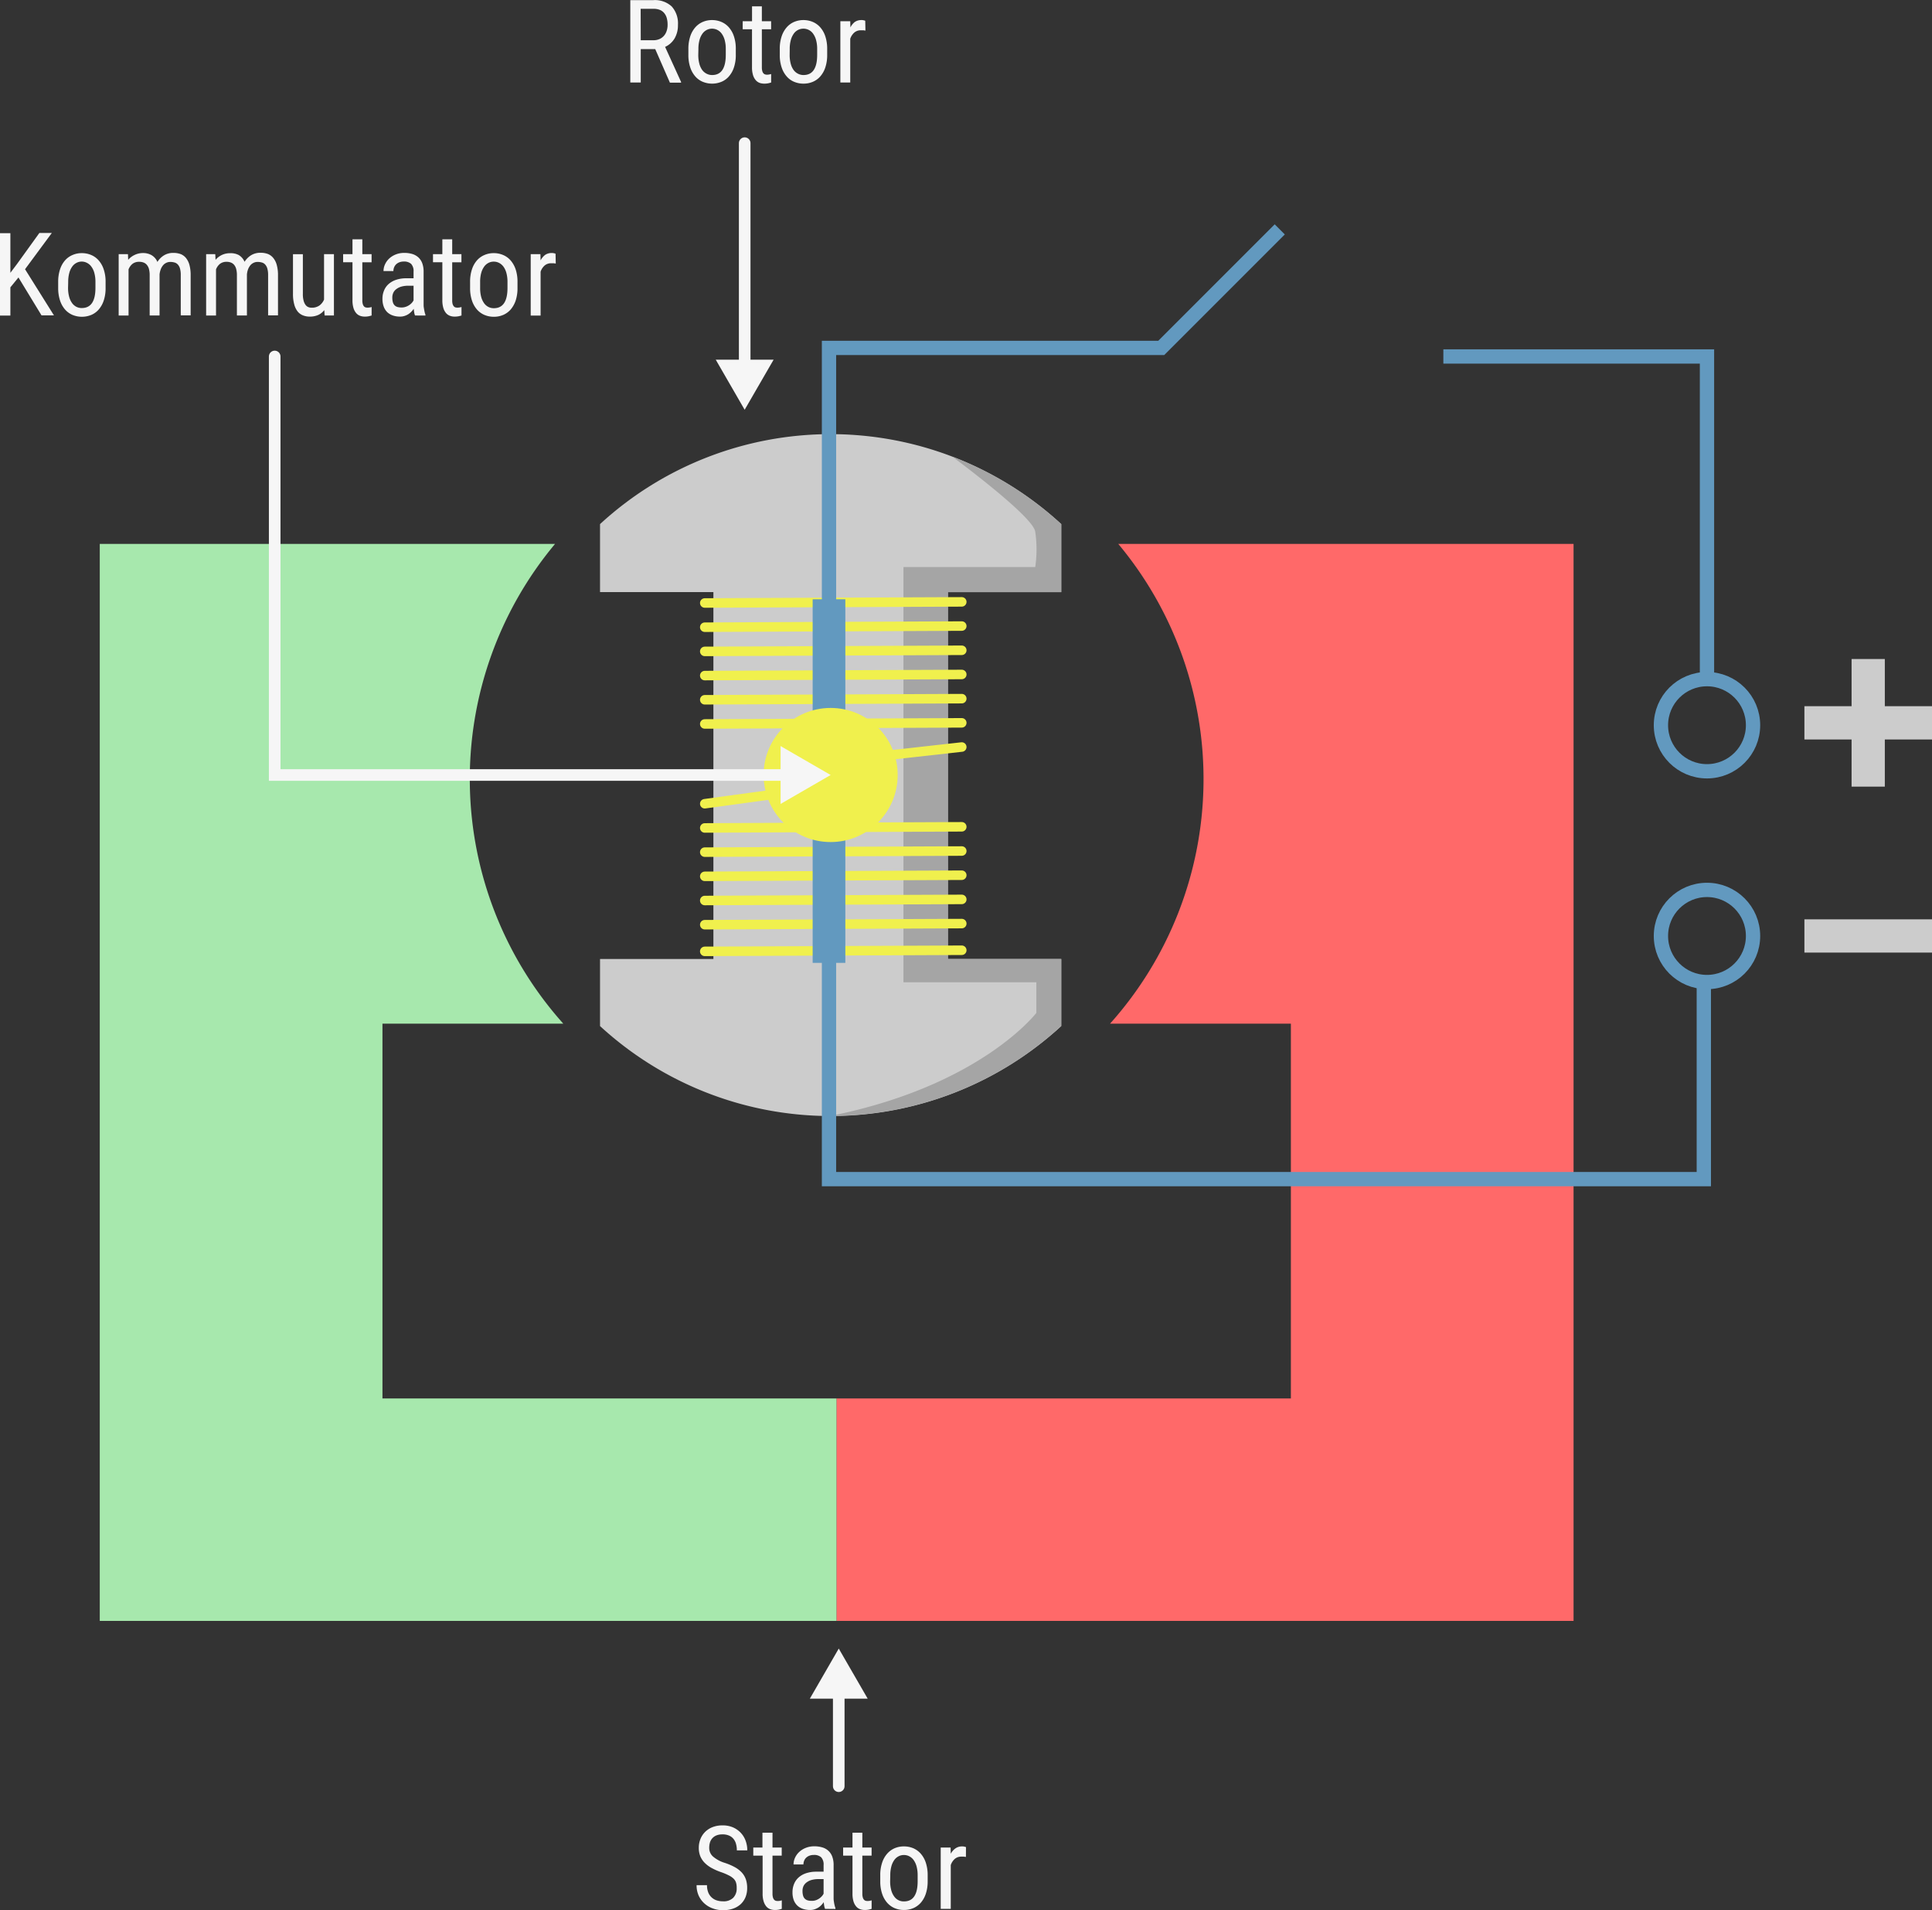 <svg id="Ebene_1" data-name="Ebene 1" xmlns="http://www.w3.org/2000/svg" viewBox="0 0 586.43 579.62"><rect x="0" y="0" width="586.43" height="579.62" fill="#333333" stroke="none"/><path d="M129.66,319.27h54.89a111.29,111.29,0,0,1-2.5-145.59H43.85V500.52H267.53V433H129.66Z" transform="translate(-13.57 -8.62)" fill="#a7e8ad"/><path d="M405.4,319.27H350.51A111.29,111.29,0,0,0,353,173.68h138.2V500.52H267.53V433H405.4Z" transform="translate(-13.57 -8.62)" fill="#ff6969"/><path d="M171,18.3" transform="translate(-13.57 -8.62)" fill="#ccc"/><path d="M335.7,188.31V167.67a103.39,103.39,0,0,0-140,0v20.64h34.41V299.64H195.7V320a103.39,103.39,0,0,0,140,0V299.64H301.29V188.31Z" transform="translate(-13.57 -8.62)" fill="#ccc"/><path d="M265.7,347.25a103.08,103.08,0,0,0,70-27.3V299.64H301.29V188.31H335.7V167.67a103.66,103.66,0,0,0-33.06-20.48c11.8,8.87,24.7,19.35,25.16,22.8a37,37,0,0,1,0,10.72h-40v126h40.34V316S311.3,338.14,265.7,347.25Z" transform="translate(-13.57 -8.62)" fill="#a5a5a5"/><line x1="213.92" y1="190.34" x2="291.93" y2="189.99" fill="none" stroke="#f0f04d" stroke-linecap="round" stroke-miterlimit="10" stroke-width="2.89"/><line x1="213.92" y1="182.99" x2="291.93" y2="182.65" fill="none" stroke="#f0f04d" stroke-linecap="round" stroke-miterlimit="10" stroke-width="2.89"/><line x1="213.92" y1="197.68" x2="291.93" y2="197.34" fill="none" stroke="#f0f04d" stroke-linecap="round" stroke-miterlimit="10" stroke-width="2.89"/><line x1="213.92" y1="205.02" x2="291.93" y2="204.68" fill="none" stroke="#f0f04d" stroke-linecap="round" stroke-miterlimit="10" stroke-width="2.89"/><line x1="213.92" y1="212.36" x2="291.93" y2="212.02" fill="none" stroke="#f0f04d" stroke-linecap="round" stroke-miterlimit="10" stroke-width="2.89"/><line x1="213.92" y1="219.7" x2="291.93" y2="219.36" fill="none" stroke="#f0f04d" stroke-linecap="round" stroke-miterlimit="10" stroke-width="2.89"/><line x1="252.13" y1="231.15" x2="291.93" y2="226.7" fill="none" stroke="#f0f04d" stroke-linecap="round" stroke-miterlimit="10" stroke-width="2.89"/><line x1="291.93" y1="280.28" x2="213.92" y2="280.62" fill="none" stroke="#f0f04d" stroke-linecap="round" stroke-miterlimit="10" stroke-width="2.89"/><line x1="291.93" y1="288.37" x2="213.92" y2="288.71" fill="none" stroke="#f0f04d" stroke-linecap="round" stroke-miterlimit="10" stroke-width="2.89"/><line x1="291.93" y1="272.94" x2="213.92" y2="273.28" fill="none" stroke="#f0f04d" stroke-linecap="round" stroke-miterlimit="10" stroke-width="2.89"/><line x1="291.93" y1="265.6" x2="213.92" y2="265.94" fill="none" stroke="#f0f04d" stroke-linecap="round" stroke-miterlimit="10" stroke-width="2.89"/><line x1="291.93" y1="258.26" x2="213.92" y2="258.6" fill="none" stroke="#f0f04d" stroke-linecap="round" stroke-miterlimit="10" stroke-width="2.89"/><line x1="291.93" y1="250.91" x2="213.92" y2="251.26" fill="none" stroke="#f0f04d" stroke-linecap="round" stroke-miterlimit="10" stroke-width="2.89"/><line x1="253.72" y1="238.47" x2="213.92" y2="243.91" fill="none" stroke="#f0f04d" stroke-linecap="round" stroke-miterlimit="10" stroke-width="2.89"/><rect x="246.67" y="245.11" width="9.92" height="47.09" fill="#6299bf"/><rect x="246.67" y="181.86" width="9.92" height="47.09" fill="#6299bf"/><circle cx="252.13" cy="235.19" r="20.35" fill="#f0f04d"/><polyline points="251.63 205.4 251.63 105.58 352.48 105.58 388.45 69.61" fill="none" stroke="#6299bf" stroke-miterlimit="10" stroke-width="4.34"/><polyline points="251.63 276.7 251.63 357.83 517.17 357.83 517.17 298.02" fill="none" stroke="#6299bf" stroke-miterlimit="10" stroke-width="4.34"/><polyline points="438.11 108.18 518.13 108.18 518.13 205.4" fill="none" stroke="#6299bf" stroke-miterlimit="10" stroke-width="4.34"/><circle cx="518.13" cy="220.08" r="13.98" fill="none" stroke="#6299bf" stroke-miterlimit="10" stroke-width="4.34"/><circle cx="518.13" cy="284.04" r="13.98" fill="none" stroke="#6299bf" stroke-miterlimit="10" stroke-width="4.34"/><rect x="547.7" y="278.99" width="38.73" height="10.09" fill="#ccc"/><polygon points="586.43 214.31 572.11 214.31 572.11 199.99 562.02 199.99 562.02 214.31 547.7 214.31 547.7 224.41 562.02 224.41 562.02 238.72 572.11 238.72 572.11 224.41 586.43 224.41 586.43 214.31" fill="#ccc"/><path d="M237.18,581.57A5.21,5.21,0,0,0,237,580a2.9,2.9,0,0,0-.73-1.23,5.71,5.71,0,0,0-1.44-1,17.79,17.79,0,0,0-2.36-1,18.57,18.57,0,0,1-2.8-1.22,9,9,0,0,1-2.14-1.56,6.29,6.29,0,0,1-1.37-2,6.62,6.62,0,0,1-.48-2.6,7.11,7.11,0,0,1,.51-2.71,6.39,6.39,0,0,1,1.44-2.16,6.62,6.62,0,0,1,2.27-1.44,8.26,8.26,0,0,1,3-.51,7.77,7.77,0,0,1,3.22.63,7.2,7.2,0,0,1,2.36,1.69,7,7,0,0,1,1.44,2.42,8.56,8.56,0,0,1,.48,2.84h-3.17a7,7,0,0,0-.25-1.94,4,4,0,0,0-.78-1.55,3.46,3.46,0,0,0-1.35-1,4.78,4.78,0,0,0-2-.36,4.73,4.73,0,0,0-1.81.31,3.38,3.38,0,0,0-1.24.85,3.45,3.45,0,0,0-.73,1.28,5.61,5.61,0,0,0-.23,1.62,3.47,3.47,0,0,0,1.14,2.65,9.93,9.93,0,0,0,3.51,1.91,18.17,18.17,0,0,1,3.13,1.33,8.39,8.39,0,0,1,2.14,1.66,6,6,0,0,1,1.22,2.08,8.14,8.14,0,0,1,.38,2.61,7.2,7.2,0,0,1-.51,2.77,6.12,6.12,0,0,1-1.47,2.12,6.72,6.72,0,0,1-2.32,1.35,9.36,9.36,0,0,1-3.06.47,9.15,9.15,0,0,1-2.91-.48,7.6,7.6,0,0,1-2.56-1.44,7.28,7.28,0,0,1-1.83-2.38,7.49,7.49,0,0,1-.69-3.3h3.16a5.83,5.83,0,0,0,.38,2.21,4.09,4.09,0,0,0,2.58,2.41,6,6,0,0,0,1.87.28,4.17,4.17,0,0,0,3.13-1.07A4,4,0,0,0,237.18,581.57Z" transform="translate(-13.57 -8.62)" fill="#f6f6f6"/><path d="M248.05,564.79v4.5h2.8v2.46h-2.8v11.54a4,4,0,0,0,.14,1.16,1.74,1.74,0,0,0,.36.68,1.16,1.16,0,0,0,.51.32,2.27,2.27,0,0,0,.59.07,3.51,3.51,0,0,0,.69-.07l.53-.13,0,2.58c-.21.06-.48.14-.82.22a5.8,5.8,0,0,1-1.3.12,4,4,0,0,1-1.41-.25,2.81,2.81,0,0,1-1.18-.83,4.47,4.47,0,0,1-.8-1.54,7.6,7.6,0,0,1-.31-2.35V571.75h-2.83v-2.46H245v-4.5Z" transform="translate(-13.57 -8.62)" fill="#f6f6f6"/><path d="M264,587.9a4.42,4.42,0,0,1-.25-.89c-.06-.36-.11-.74-.14-1.14a7.1,7.1,0,0,1-.75.91,5,5,0,0,1-.95.76,5.27,5.27,0,0,1-1.13.51,4.26,4.26,0,0,1-1.3.19,6.7,6.7,0,0,1-2.21-.34,4.5,4.5,0,0,1-1.69-1,4.61,4.61,0,0,1-1.09-1.69,6.7,6.7,0,0,1-.37-2.35,6.43,6.43,0,0,1,.46-2.47,5.3,5.3,0,0,1,1.38-2,6.4,6.4,0,0,1,2.28-1.3,9.76,9.76,0,0,1,3.2-.47h2.12v-2a3.19,3.19,0,0,0-.74-2.37,3.14,3.14,0,0,0-2.26-.71,3.56,3.56,0,0,0-1.31.23,2.91,2.91,0,0,0-1,.63,2.45,2.45,0,0,0-.6.92,3,3,0,0,0-.21,1.11h-3a4.89,4.89,0,0,1,.43-2,5.58,5.58,0,0,1,1.26-1.77,6.27,6.27,0,0,1,2-1.26,6.78,6.78,0,0,1,2.61-.48,8.32,8.32,0,0,1,2.36.31,4.63,4.63,0,0,1,1.86,1,4.5,4.5,0,0,1,1.21,1.77,7.18,7.18,0,0,1,.43,2.65v9.17c0,.31,0,.63,0,1s.06.68.11,1a9.06,9.06,0,0,0,.19,1,7.46,7.46,0,0,0,.25.83v.28ZM260,585.47a3.7,3.7,0,0,0,1.21-.19A4.34,4.34,0,0,0,263,584.1a3.51,3.51,0,0,0,.56-.8v-4.43H262a7.59,7.59,0,0,0-2,.24,4.48,4.48,0,0,0-1.51.7,3.15,3.15,0,0,0-1,1.12,3.44,3.44,0,0,0-.33,1.53,5.21,5.21,0,0,0,.17,1.42,2.2,2.2,0,0,0,.52.93,2.09,2.09,0,0,0,.87.51A4.42,4.42,0,0,0,260,585.47Z" transform="translate(-13.57 -8.62)" fill="#f6f6f6"/><path d="M275.32,564.79v4.5h2.81v2.46h-2.81v11.54a4,4,0,0,0,.14,1.16,1.74,1.74,0,0,0,.36.68,1.16,1.16,0,0,0,.51.32,2.32,2.32,0,0,0,.59.07,3.51,3.51,0,0,0,.69-.07l.53-.13,0,2.58c-.21.06-.48.14-.82.22a5.8,5.8,0,0,1-1.3.12,4,4,0,0,1-1.41-.25,2.78,2.78,0,0,1-1.17-.83,4.31,4.31,0,0,1-.81-1.54,8,8,0,0,1-.3-2.35V571.75h-2.84v-2.46h2.84v-4.5Z" transform="translate(-13.57 -8.62)" fill="#f6f6f6"/><path d="M280.76,577.73a11.64,11.64,0,0,1,.56-3.82,7.79,7.79,0,0,1,1.53-2.74,6.32,6.32,0,0,1,2.28-1.67,7.06,7.06,0,0,1,2.8-.55,7.3,7.3,0,0,1,2.84.55,6.36,6.36,0,0,1,2.29,1.67,7.79,7.79,0,0,1,1.53,2.74,11.92,11.92,0,0,1,.56,3.82v1.76a11.94,11.94,0,0,1-.56,3.81,7.88,7.88,0,0,1-1.53,2.74,6.36,6.36,0,0,1-2.28,1.65,7.13,7.13,0,0,1-2.82.55,7.21,7.21,0,0,1-2.83-.55,6.36,6.36,0,0,1-2.28-1.65,7.88,7.88,0,0,1-1.53-2.74,11.67,11.67,0,0,1-.56-3.81Zm3,1.76a10.31,10.31,0,0,0,.32,2.7,5.63,5.63,0,0,0,.88,1.91,3.49,3.49,0,0,0,3,1.54q4.16,0,4.15-6.15v-1.76a10.2,10.2,0,0,0-.32-2.68,6,6,0,0,0-.88-1.93,3.72,3.72,0,0,0-1.32-1.16,3.51,3.51,0,0,0-1.66-.4,3.36,3.36,0,0,0-1.63.4,3.61,3.61,0,0,0-1.31,1.16,6,6,0,0,0-.87,1.93,10.2,10.2,0,0,0-.32,2.68Z" transform="translate(-13.57 -8.62)" fill="#f6f6f6"/><path d="M306.76,572.14l-.67-.09c-.21,0-.44,0-.71,0a3,3,0,0,0-2,.69,4.36,4.36,0,0,0-1.22,1.88V587.9h-3.05V569.29h3l.05,1.89a4.73,4.73,0,0,1,1.42-1.63,3.46,3.46,0,0,1,2-.6l.32,0,.35.06.32.08a.93.93,0,0,1,.21.08Z" transform="translate(-13.57 -8.62)" fill="#f6f6f6"/><path d="M212.46,23.53h-4.4V33.66h-3.17v-25h7a7.49,7.49,0,0,1,5.57,1.92,7.68,7.68,0,0,1,1.89,5.62,7.86,7.86,0,0,1-1,4.05,6.43,6.43,0,0,1-2.9,2.6l4.85,10.64v.21h-3.39Zm-4.4-2.7h3.82a4.46,4.46,0,0,0,1.89-.37,3.88,3.88,0,0,0,1.35-1,4.26,4.26,0,0,0,.81-1.48,5.75,5.75,0,0,0,.28-1.83,7.49,7.49,0,0,0-.24-2,4,4,0,0,0-.76-1.52,3.33,3.33,0,0,0-1.33-1,5.26,5.26,0,0,0-2-.34h-3.85Z" transform="translate(-13.57 -8.62)" fill="#f6f6f6"/><path d="M222.52,23.5a12,12,0,0,1,.56-3.83,7.88,7.88,0,0,1,1.53-2.74,6.38,6.38,0,0,1,2.28-1.66,7.07,7.07,0,0,1,2.8-.56,7.27,7.27,0,0,1,2.84.56,6.25,6.25,0,0,1,2.29,1.66,7.88,7.88,0,0,1,1.53,2.74,11.71,11.71,0,0,1,.56,3.83v1.75a11.58,11.58,0,0,1-.56,3.81,7.79,7.79,0,0,1-1.53,2.74,6,6,0,0,1-2.28,1.65,7.5,7.5,0,0,1-5.64,0,6.08,6.08,0,0,1-2.29-1.65,7.79,7.79,0,0,1-1.53-2.74,11.85,11.85,0,0,1-.56-3.81Zm3,1.75a10.31,10.31,0,0,0,.32,2.7,5.89,5.89,0,0,0,.88,1.92A3.75,3.75,0,0,0,228.07,31a3.59,3.59,0,0,0,1.66.39q4.14,0,4.14-6.16V23.5a10.15,10.15,0,0,0-.32-2.68,5.83,5.83,0,0,0-.88-1.93,3.66,3.66,0,0,0-1.32-1.17,3.6,3.6,0,0,0-1.66-.4,3.51,3.51,0,0,0-1.63.4,3.63,3.63,0,0,0-1.31,1.17,6,6,0,0,0-.87,1.93,10.15,10.15,0,0,0-.32,2.68Z" transform="translate(-13.57 -8.62)" fill="#f6f6f6"/><path d="M244.82,10.55v4.51h2.81v2.45h-2.81V29.05a4,4,0,0,0,.14,1.16,1.67,1.67,0,0,0,.36.68,1.08,1.08,0,0,0,.51.32,2.33,2.33,0,0,0,.59.08,3.57,3.57,0,0,0,.69-.08,3.66,3.66,0,0,0,.53-.13l0,2.58c-.21.07-.48.14-.82.22a5.8,5.8,0,0,1-1.3.12,4.18,4.18,0,0,1-1.41-.24,2.89,2.89,0,0,1-1.17-.84,4.23,4.23,0,0,1-.81-1.54,7.88,7.88,0,0,1-.3-2.34V17.51H239V15.06h2.84V10.55Z" transform="translate(-13.57 -8.62)" fill="#f6f6f6"/><path d="M250.26,23.5a11.71,11.71,0,0,1,.56-3.83,7.88,7.88,0,0,1,1.53-2.74,6.26,6.26,0,0,1,2.27-1.66,7.16,7.16,0,0,1,2.81-.56,7.3,7.3,0,0,1,2.84.56,6.33,6.33,0,0,1,2.29,1.66,7.88,7.88,0,0,1,1.53,2.74,12,12,0,0,1,.56,3.83v1.75a11.85,11.85,0,0,1-.56,3.81,7.79,7.79,0,0,1-1.53,2.74,6.13,6.13,0,0,1-2.28,1.65,7.13,7.13,0,0,1-2.82.55,7.21,7.21,0,0,1-2.83-.55,6,6,0,0,1-2.28-1.65,7.79,7.79,0,0,1-1.53-2.74,11.58,11.58,0,0,1-.56-3.81Zm3,1.75a10.31,10.31,0,0,0,.32,2.7,5.69,5.69,0,0,0,.88,1.92A3.75,3.75,0,0,0,255.81,31a3.58,3.58,0,0,0,1.65.39q4.16,0,4.15-6.16V23.5a10.15,10.15,0,0,0-.32-2.68,6,6,0,0,0-.88-1.93,3.59,3.59,0,0,0-3-1.57,3.55,3.55,0,0,0-1.64.4,3.6,3.6,0,0,0-1.3,1.17,6,6,0,0,0-.87,1.93,10.15,10.15,0,0,0-.32,2.68Z" transform="translate(-13.57 -8.62)" fill="#f6f6f6"/><path d="M276.26,17.91a6.43,6.43,0,0,0-.67-.1l-.71,0a3,3,0,0,0-2,.69,4.43,4.43,0,0,0-1.23,1.87V33.66h-3V15.06h3l.05,1.89A4.76,4.76,0,0,1,273,15.31a3.46,3.46,0,0,1,2-.6l.31,0a2.25,2.25,0,0,1,.36.06l.31.07.22.08Z" transform="translate(-13.57 -8.62)" fill="#f6f6f6"/><path d="M19.17,92.82l-2.45,3v8.57H13.57v-25h3.15V91.41l2.06-2.74,6.74-9.35H29.3l-8.13,11,8.77,14H26.17Z" transform="translate(-13.57 -8.62)" fill="#f6f6f6"/><path d="M31.23,94.19a11.92,11.92,0,0,1,.56-3.82,7.79,7.79,0,0,1,1.53-2.74A6.27,6.27,0,0,1,35.6,86a6.9,6.9,0,0,1,2.8-.56,7.13,7.13,0,0,1,2.84.56,6.14,6.14,0,0,1,2.29,1.66,7.79,7.79,0,0,1,1.53,2.74,11.64,11.64,0,0,1,.56,3.82V96a11.67,11.67,0,0,1-.56,3.81,7.88,7.88,0,0,1-1.53,2.74,6.19,6.19,0,0,1-2.28,1.65,7.5,7.5,0,0,1-5.64,0,6.31,6.31,0,0,1-2.29-1.65,7.88,7.88,0,0,1-1.53-2.74A11.94,11.94,0,0,1,31.23,96Zm3,1.76a10.31,10.31,0,0,0,.32,2.7,5.89,5.89,0,0,0,.88,1.92,3.75,3.75,0,0,0,1.31,1.15,3.57,3.57,0,0,0,1.65.38q4.16,0,4.15-6.15V94.19a10.2,10.2,0,0,0-.32-2.68,5.69,5.69,0,0,0-.88-1.92,3.66,3.66,0,0,0-1.32-1.17A3.48,3.48,0,0,0,38.4,88a3.39,3.39,0,0,0-1.63.4,3.63,3.63,0,0,0-1.31,1.17,5.88,5.88,0,0,0-.87,1.92,10.2,10.2,0,0,0-.32,2.68Z" transform="translate(-13.57 -8.62)" fill="#f6f6f6"/><path d="M52.41,85.75l.07,1.72A5.75,5.75,0,0,1,54.4,86,5.82,5.82,0,0,1,57,85.41a5.18,5.18,0,0,1,2.55.63,4.3,4.3,0,0,1,1.8,2.07,6.17,6.17,0,0,1,2-2,5.32,5.32,0,0,1,2.88-.74,6.2,6.2,0,0,1,2.23.38A4,4,0,0,1,70.09,87a5.76,5.76,0,0,1,1,2.09,11.68,11.68,0,0,1,.35,3v12.23h-3V92.11a7.1,7.1,0,0,0-.22-1.94,3.09,3.09,0,0,0-.64-1.24,2.13,2.13,0,0,0-1-.64,4.39,4.39,0,0,0-1.3-.18A2.72,2.72,0,0,0,64,88.4a2.79,2.79,0,0,0-1,.81,4.32,4.32,0,0,0-.66,1.2A6.27,6.27,0,0,0,62,91.89v12.47H59V92.13a7.09,7.09,0,0,0-.21-1.85A3.22,3.22,0,0,0,58.14,89a2.36,2.36,0,0,0-1-.71,3.58,3.58,0,0,0-1.3-.22,3.21,3.21,0,0,0-2.05.62,4,4,0,0,0-1.2,1.68v14h-3V85.75Z" transform="translate(-13.57 -8.62)" fill="#f6f6f6"/><path d="M78.91,85.75,79,87.47A5.75,5.75,0,0,1,80.9,86a5.82,5.82,0,0,1,2.57-.54A5.18,5.18,0,0,1,86,86a4.3,4.3,0,0,1,1.8,2.07,6.23,6.23,0,0,1,2-2,5.37,5.37,0,0,1,2.88-.74,6.22,6.22,0,0,1,2.24.38A4.05,4.05,0,0,1,96.59,87a5.59,5.59,0,0,1,1,2.09,11.24,11.24,0,0,1,.36,3v12.23h-3V92.11a7.1,7.1,0,0,0-.22-1.94,3.09,3.09,0,0,0-.64-1.24,2.13,2.13,0,0,0-1-.64,4.39,4.39,0,0,0-1.3-.18,2.67,2.67,0,0,0-1.29.29,2.7,2.7,0,0,0-1,.81,4.32,4.32,0,0,0-.66,1.2,6.27,6.27,0,0,0-.32,1.48v12.47H85.48V92.13a7.09,7.09,0,0,0-.21-1.85A3.22,3.22,0,0,0,84.64,89a2.42,2.42,0,0,0-1-.71,3.58,3.58,0,0,0-1.3-.22,3.21,3.21,0,0,0-2,.62,4,4,0,0,0-1.2,1.68v14h-3V85.75Z" transform="translate(-13.57 -8.62)" fill="#f6f6f6"/><path d="M112,102.72a4.9,4.9,0,0,1-1.81,1.47,6.14,6.14,0,0,1-2.61.51,5.44,5.44,0,0,1-2.09-.39,3.92,3.92,0,0,1-1.62-1.22,5.91,5.91,0,0,1-1-2.15,11.64,11.64,0,0,1-.37-3.17v-12h3V97.81a7.58,7.58,0,0,0,.23,2.07,3.69,3.69,0,0,0,.6,1.29,2,2,0,0,0,.84.65,2.65,2.65,0,0,0,.94.18,4,4,0,0,0,2.42-.67,4.27,4.27,0,0,0,1.4-1.8V85.75h3v18.61H112.1Z" transform="translate(-13.57 -8.62)" fill="#f6f6f6"/><path d="M123.55,81.25v4.5h2.81v2.46h-2.81V99.75a4,4,0,0,0,.14,1.16,1.74,1.74,0,0,0,.36.68,1.08,1.08,0,0,0,.51.32,2.32,2.32,0,0,0,.59.07,3.51,3.51,0,0,0,.69-.07c.25,0,.43-.1.53-.13l0,2.58c-.21.07-.48.14-.82.22a5.71,5.71,0,0,1-1.29.12,4,4,0,0,1-1.42-.25,2.84,2.84,0,0,1-1.17-.83,4.23,4.23,0,0,1-.81-1.54,8,8,0,0,1-.3-2.35V88.21h-2.84V85.75h2.84v-4.5Z" transform="translate(-13.57 -8.62)" fill="#f6f6f6"/><path d="M139.55,104.36a3.41,3.41,0,0,1-.25-.89c-.07-.36-.11-.74-.15-1.14a7.1,7.1,0,0,1-.75.91,5,5,0,0,1-.94.76,4.89,4.89,0,0,1-1.14.51,4.21,4.21,0,0,1-1.3.19,6.7,6.7,0,0,1-2.21-.34,4.69,4.69,0,0,1-1.69-1,4.59,4.59,0,0,1-1.08-1.7,6.69,6.69,0,0,1-.38-2.35,6.43,6.43,0,0,1,.46-2.47,5.3,5.3,0,0,1,1.38-2,6.6,6.6,0,0,1,2.29-1.3,9.65,9.65,0,0,1,3.19-.47h2.12v-2a3.19,3.19,0,0,0-.74-2.37,3.15,3.15,0,0,0-2.25-.71,3.61,3.61,0,0,0-1.32.23,3,3,0,0,0-1,.63,2.82,2.82,0,0,0-.6.92,3,3,0,0,0-.21,1.11h-3a4.78,4.78,0,0,1,.44-2,5.66,5.66,0,0,1,1.25-1.77,6.38,6.38,0,0,1,2-1.26,6.82,6.82,0,0,1,2.61-.48,8.44,8.44,0,0,1,2.37.31,4.79,4.79,0,0,1,1.85,1,4.49,4.49,0,0,1,1.22,1.78,7.3,7.3,0,0,1,.43,2.64v9.17c0,.31,0,.64,0,1s.06.68.11,1,.12.65.19,1,.16.58.25.83v.28Zm-4.06-2.43a3.68,3.68,0,0,0,1.2-.19,4.45,4.45,0,0,0,1.85-1.17,3.64,3.64,0,0,0,.56-.8V95.33h-1.6a7.64,7.64,0,0,0-2,.24,4.48,4.48,0,0,0-1.51.7,3,3,0,0,0-1,1.12,3.31,3.31,0,0,0-.34,1.53,5.15,5.15,0,0,0,.17,1.42,2.2,2.2,0,0,0,.52.93,2,2,0,0,0,.87.51A4.5,4.5,0,0,0,135.49,101.93Z" transform="translate(-13.57 -8.62)" fill="#f6f6f6"/><path d="M150.83,81.25v4.5h2.8v2.46h-2.8V99.75a4.07,4.07,0,0,0,.13,1.16,1.89,1.89,0,0,0,.37.68,1,1,0,0,0,.5.32,2.35,2.35,0,0,0,.6.07,3.49,3.49,0,0,0,.68-.07c.26,0,.43-.1.54-.13l0,2.58c-.2.07-.48.14-.81.22a5.87,5.87,0,0,1-1.3.12,3.88,3.88,0,0,1-1.41-.25,2.81,2.81,0,0,1-1.18-.83,4.23,4.23,0,0,1-.81-1.54,8,8,0,0,1-.3-2.35V88.21H145V85.75h2.84v-4.5Z" transform="translate(-13.57 -8.62)" fill="#f6f6f6"/><path d="M156.26,94.19a11.92,11.92,0,0,1,.56-3.82,7.79,7.79,0,0,1,1.53-2.74A6.27,6.27,0,0,1,160.63,86a6.93,6.93,0,0,1,2.8-.56,7.09,7.09,0,0,1,2.84.56,6.25,6.25,0,0,1,2.3,1.66,8.12,8.12,0,0,1,1.53,2.74,11.93,11.93,0,0,1,.55,3.82V96a12,12,0,0,1-.55,3.81,8.22,8.22,0,0,1-1.53,2.74,6.36,6.36,0,0,1-2.28,1.65,7.13,7.13,0,0,1-2.82.55,7.21,7.21,0,0,1-2.83-.55,6.31,6.31,0,0,1-2.29-1.65,7.88,7.88,0,0,1-1.53-2.74,11.94,11.94,0,0,1-.56-3.81ZM159.31,96a10.33,10.33,0,0,0,.31,2.7,6.1,6.1,0,0,0,.88,1.92,3.69,3.69,0,0,0,1.32,1.15,3.52,3.52,0,0,0,1.65.38q4.14,0,4.14-6.15V94.19a10.2,10.2,0,0,0-.32-2.68,5.88,5.88,0,0,0-.87-1.92,3.77,3.77,0,0,0-1.33-1.17,3.48,3.48,0,0,0-1.66-.4,3.39,3.39,0,0,0-1.63.4,3.63,3.63,0,0,0-1.31,1.17,6.09,6.09,0,0,0-.87,1.92,10.23,10.23,0,0,0-.31,2.68Z" transform="translate(-13.57 -8.62)" fill="#f6f6f6"/><path d="M182.26,88.61a6.06,6.06,0,0,0-.67-.1c-.21,0-.44,0-.7,0a3,3,0,0,0-2,.68,4.38,4.38,0,0,0-1.23,1.88v13.31h-3V85.75h2.95l.05,1.89A4.93,4.93,0,0,1,179,86a3.46,3.46,0,0,1,2-.6l.32,0,.35.06.32.08.21.08Z" transform="translate(-13.57 -8.62)" fill="#f6f6f6"/><line x1="254.59" y1="542.06" x2="254.59" y2="512.93" fill="none" stroke="#f6f6f6" stroke-linecap="round" stroke-miterlimit="10" stroke-width="3.52"/><polygon points="263.38 515.5 254.59 500.29 245.81 515.5 263.38 515.5" fill="#f6f6f6"/><line x1="226.04" y1="111.72" x2="226.04" y2="43.44" fill="none" stroke="#f6f6f6" stroke-linecap="round" stroke-miterlimit="10" stroke-width="3.52"/><polygon points="234.82 109.15 226.03 124.35 217.25 109.15 234.82 109.15" fill="#f6f6f6"/><path d="M255.59,133" transform="translate(-13.57 -8.62)" fill="none"/><polyline points="239.5 235.19 83.38 235.19 83.38 108.18" fill="none" stroke="#f6f6f6" stroke-linecap="round" stroke-miterlimit="10" stroke-width="3.52"/><polygon points="236.93 226.41 252.13 235.19 236.93 243.97 236.93 226.41" fill="#f6f6f6"/></svg>